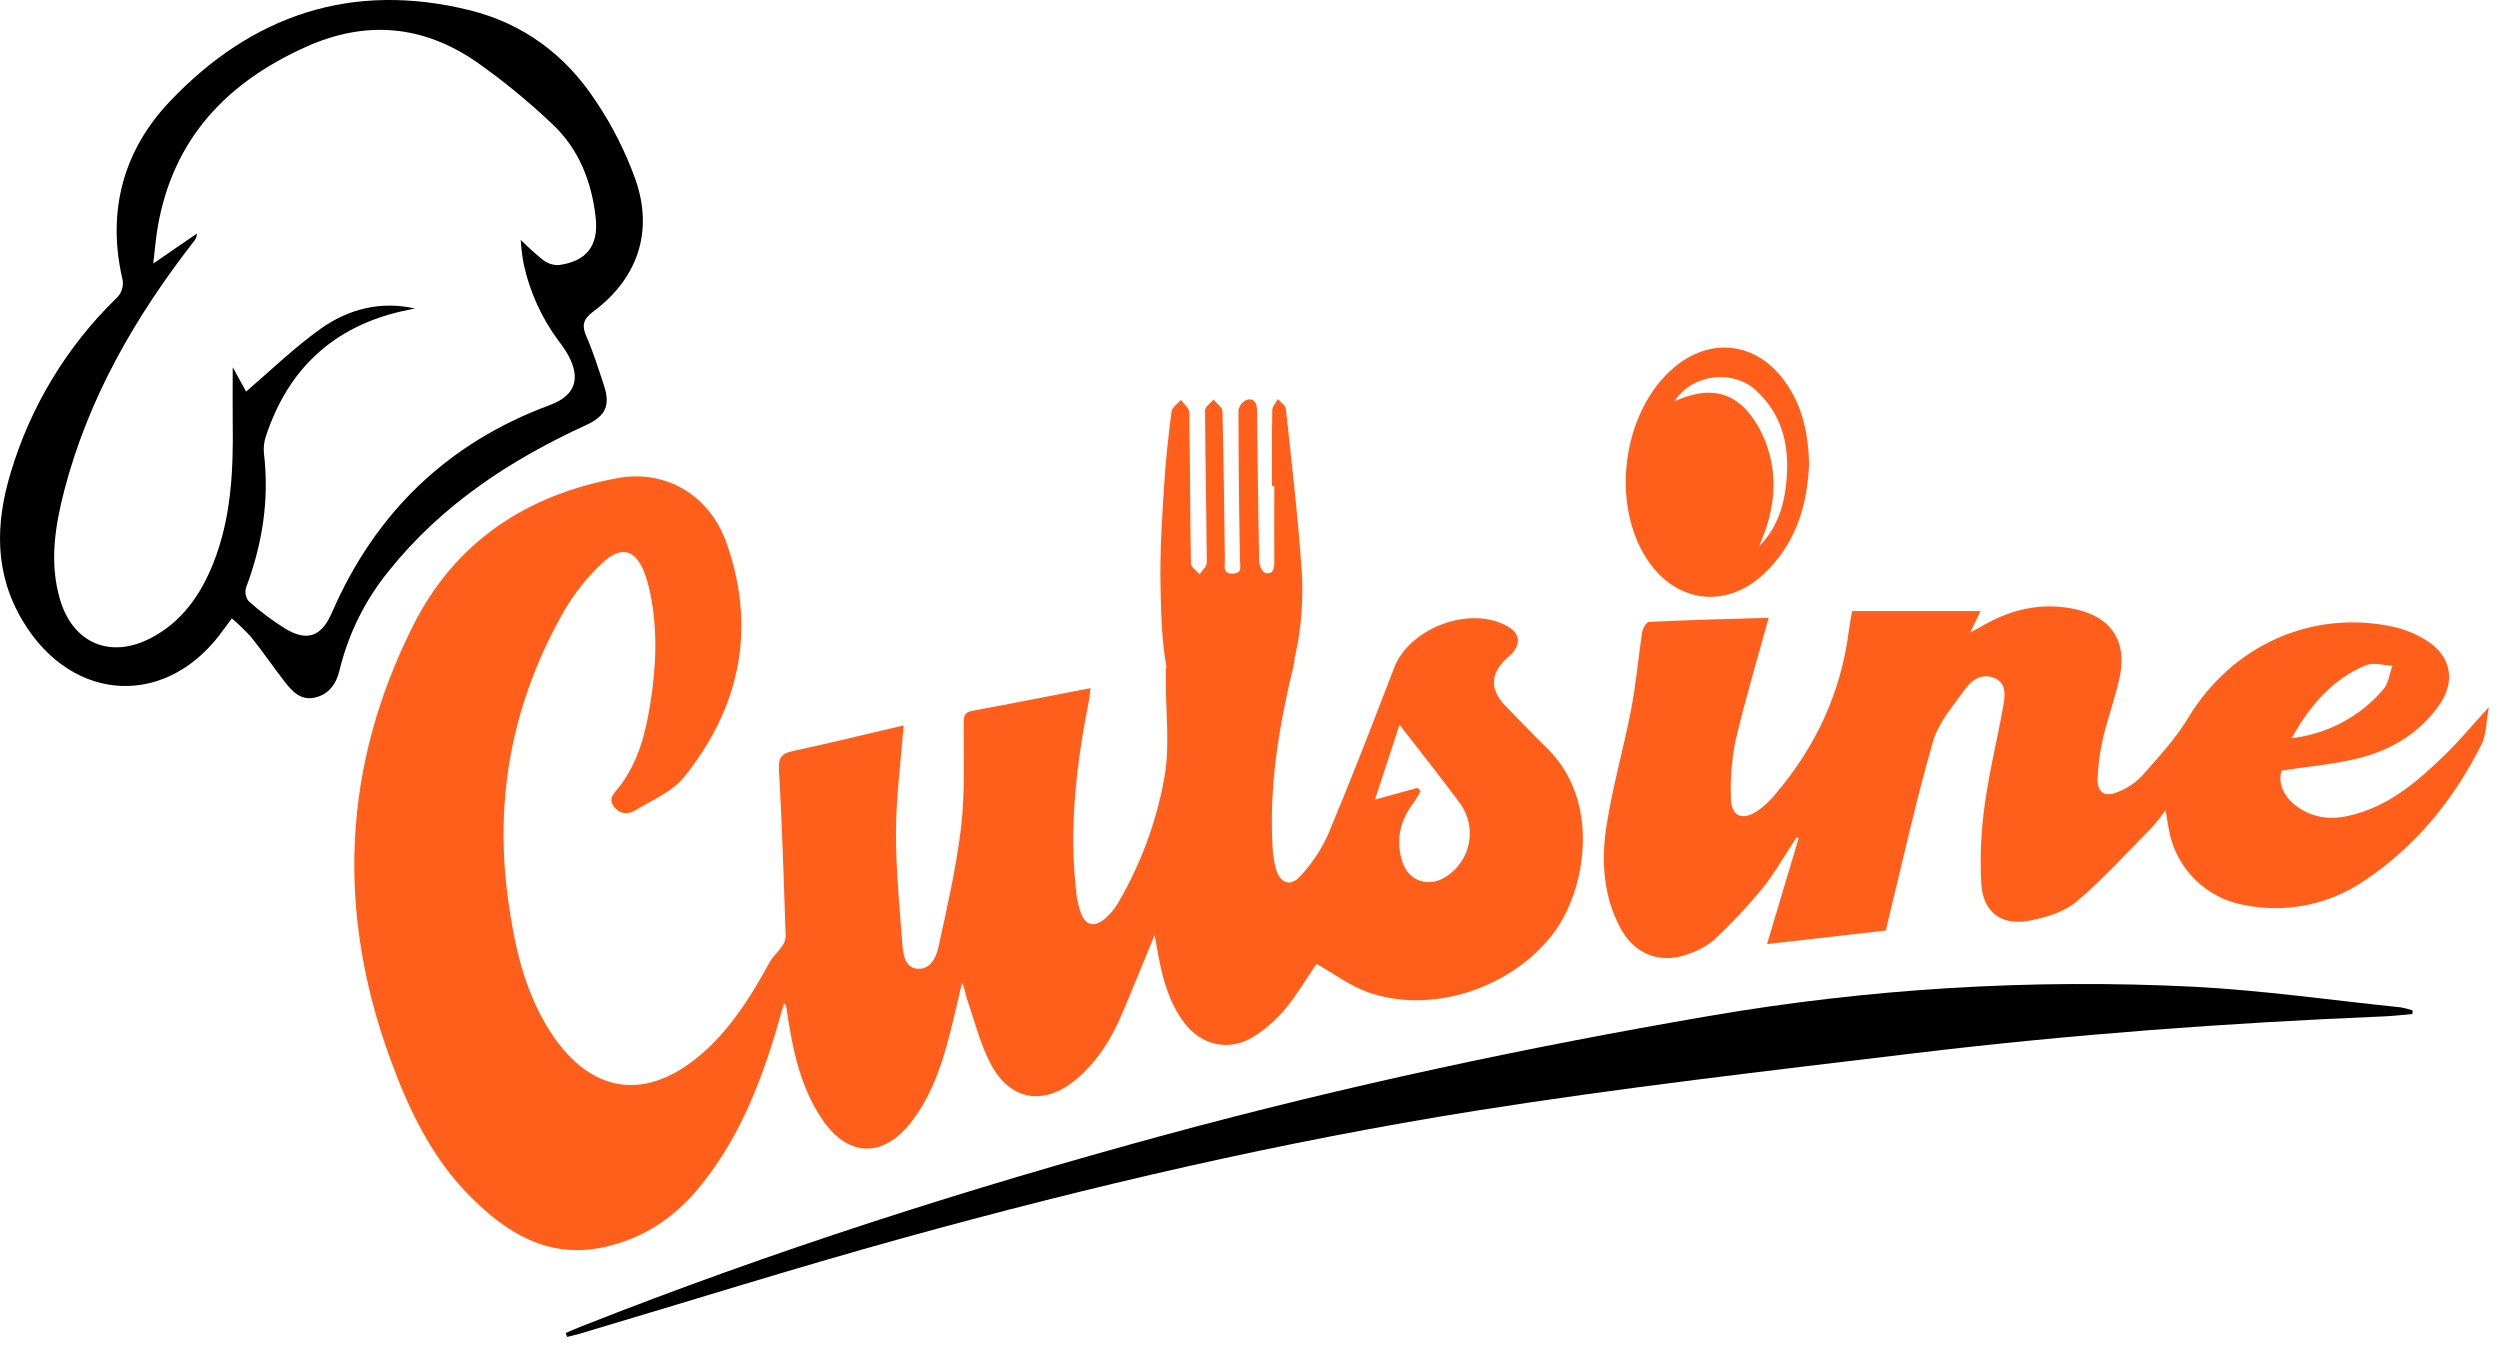 <svg width="124" height="67" viewBox="0 0 124 67" fill="none" xmlns="http://www.w3.org/2000/svg">
<g id="Group 34502">
<path id="Vector" d="M44.821 35.981C44.68 37.795 44.447 39.525 44.438 41.253C44.438 43.121 44.616 44.992 44.76 46.858C44.799 47.343 44.885 48.002 45.513 48.05C46.142 48.099 46.438 47.482 46.546 46.978C46.975 44.998 47.437 43.014 47.672 41.007C47.871 39.311 47.787 37.581 47.798 35.865C47.798 35.522 47.843 35.329 48.217 35.259C50.156 34.901 52.091 34.517 54.093 34.131C54.063 34.365 54.05 34.535 54.018 34.7C53.393 37.868 53.005 41.051 53.386 44.286C53.42 44.62 53.494 44.948 53.605 45.264C53.837 45.898 54.266 46.015 54.789 45.577C55.045 45.362 55.264 45.106 55.436 44.819C56.573 42.893 57.357 40.778 57.751 38.574C58.036 37.016 57.82 35.368 57.827 33.759C57.827 33.498 57.827 33.237 57.827 33.114L64.217 32.682C64.201 32.771 64.181 32.939 64.142 33.1C63.43 36.04 62.938 39.009 63.121 42.05C63.138 42.407 63.194 42.761 63.289 43.105C63.497 43.802 63.987 43.999 64.471 43.48C65.066 42.853 65.547 42.127 65.896 41.336C67.032 38.623 68.093 35.877 69.146 33.13C69.912 31.132 72.942 30.004 74.787 31.073C75.366 31.409 75.452 31.901 75.008 32.396C74.921 32.496 74.811 32.574 74.714 32.667C73.899 33.443 73.897 34.233 74.7 35.041C75.375 35.722 76.025 36.426 76.714 37.091C79.423 39.711 78.673 44.134 77.06 46.277C75.022 48.987 71.057 50.334 67.871 49.221C66.954 48.899 66.14 48.279 65.298 47.809C64.842 48.476 64.354 49.307 63.75 50.043C63.309 50.572 62.789 51.03 62.208 51.4C60.992 52.179 59.589 51.871 58.725 50.712C57.973 49.7 57.656 48.517 57.435 47.301C57.384 47.019 57.334 46.737 57.27 46.374C56.714 47.721 56.202 48.996 55.667 50.254C55.133 51.512 54.444 52.636 53.398 53.521C51.851 54.831 50.175 54.635 49.196 52.872C48.633 51.859 48.355 50.683 47.969 49.573C47.876 49.31 47.86 49.021 47.718 48.745C47.474 49.763 47.253 50.785 46.977 51.784C46.592 53.191 46.074 54.542 45.159 55.703C43.8 57.426 42.076 57.394 40.823 55.58C39.674 53.921 39.3 51.989 39.014 50.039C39.008 49.932 38.964 49.831 38.889 49.754C38.752 50.227 38.616 50.703 38.476 51.183C37.632 54.005 36.517 56.697 34.61 58.981C33.352 60.481 31.789 61.483 29.858 61.878C27.146 62.425 25.107 61.138 23.32 59.342C21.409 57.425 20.265 55.013 19.352 52.508C16.681 45.191 16.982 37.997 20.494 31.023C22.588 26.861 26.112 24.555 30.612 23.717C32.975 23.275 35.188 24.514 36.043 26.948C37.528 31.18 36.707 35.103 33.92 38.556C33.336 39.271 32.35 39.682 31.52 40.186C31.164 40.408 30.753 40.403 30.451 40.008C30.151 39.613 30.451 39.361 30.672 39.082C31.645 37.85 32.017 36.401 32.259 34.876C32.558 33.005 32.628 31.146 32.223 29.286C32.167 29.025 32.093 28.767 32.004 28.516C31.561 27.265 30.845 27.011 29.867 27.931C29.122 28.631 28.482 29.437 27.969 30.323C25.448 34.749 24.502 39.502 25.197 44.576C25.497 46.781 25.951 48.924 27.105 50.867C29.173 54.347 32.154 54.776 35.103 52.002C36.403 50.778 37.325 49.282 38.173 47.729C38.328 47.45 38.586 47.23 38.768 46.962C38.883 46.816 38.954 46.64 38.971 46.454C38.878 43.711 38.793 40.966 38.639 38.233C38.606 37.616 38.721 37.377 39.334 37.25C41.165 36.858 42.974 36.41 44.821 35.981ZM70.307 39.077L70.465 39.228C70.368 39.421 70.258 39.608 70.136 39.786C69.442 40.68 69.215 41.657 69.552 42.735C69.862 43.722 70.886 44.045 71.746 43.468C72.036 43.28 72.284 43.035 72.476 42.747C72.668 42.46 72.799 42.136 72.861 41.795C72.923 41.455 72.915 41.105 72.838 40.768C72.76 40.431 72.615 40.113 72.41 39.834C71.448 38.533 70.439 37.27 69.417 35.945C69.027 37.137 68.631 38.342 68.198 39.661L70.307 39.077Z" fill="#FF5F1B"/>
<path id="Vector_2" d="M87.727 30.644C87.193 32.582 86.58 34.628 86.09 36.703C85.898 37.643 85.819 38.603 85.853 39.563C85.853 40.49 86.416 40.735 87.189 40.208C87.515 39.975 87.808 39.7 88.06 39.389C90.04 37.066 91.294 34.394 91.694 31.347C91.739 31.02 91.799 30.693 91.862 30.31H98.233L97.728 31.366C98.032 31.204 98.212 31.116 98.385 31.009C99.831 30.185 101.368 29.854 103.004 30.231C104.728 30.626 105.506 31.82 105.141 33.561C104.926 34.585 104.553 35.574 104.313 36.599C104.16 37.251 104.069 37.915 104.042 38.583C104.012 39.318 104.398 39.57 105.068 39.271C105.501 39.1 105.894 38.84 106.22 38.506C107.039 37.575 107.905 36.655 108.535 35.602C110.695 32.028 114.645 30.215 118.698 31.086C119.305 31.221 119.883 31.463 120.406 31.801C121.576 32.555 121.798 33.785 121.008 34.935C120.071 36.299 118.716 37.139 117.17 37.559C115.9 37.904 114.563 38.001 113.17 38.222C112.992 38.733 113.197 39.434 113.831 39.929C114.62 40.546 115.525 40.687 116.483 40.465C118.442 40.031 119.888 38.78 121.269 37.441C121.982 36.748 122.626 35.972 123.447 35.073C123.31 35.809 123.328 36.433 123.08 36.925C121.709 39.661 119.825 41.979 117.264 43.688C116.406 44.272 115.44 44.68 114.423 44.887C113.406 45.094 112.358 45.096 111.34 44.894C110.402 44.734 109.536 44.287 108.861 43.613C108.187 42.94 107.737 42.073 107.574 41.132C107.524 40.871 107.484 40.606 107.413 40.187C107.218 40.463 107.009 40.729 106.786 40.984C105.54 42.245 104.347 43.579 102.995 44.719C102.374 45.244 101.455 45.518 100.629 45.67C99.247 45.922 98.349 45.23 98.269 43.809C98.203 42.496 98.263 41.179 98.447 39.877C98.666 38.269 99.067 36.682 99.35 35.077C99.441 34.564 99.556 33.926 98.963 33.647C98.371 33.368 97.827 33.688 97.493 34.151C96.889 34.989 96.15 35.829 95.874 36.787C95.023 39.74 94.364 42.749 93.632 45.736C93.6 45.863 93.577 45.992 93.543 46.152L87.645 46.826C88.179 45.039 88.696 43.309 89.214 41.573L89.109 41.534C88.546 42.387 88.04 43.286 87.408 44.075C86.673 44.965 85.883 45.807 85.043 46.597C84.685 46.898 84.275 47.131 83.834 47.284C82.461 47.847 81.12 47.393 80.408 46.093C79.517 44.485 79.412 42.698 79.685 40.941C79.984 39.007 80.534 37.112 80.905 35.186C81.149 33.919 81.261 32.625 81.451 31.347C81.482 31.168 81.665 30.85 81.788 30.845C83.822 30.75 85.857 30.691 87.727 30.644ZM113.666 36.614C115.431 36.412 117.056 35.547 118.212 34.192C118.47 33.897 118.52 33.416 118.664 33.02C118.224 33.002 117.722 32.841 117.354 32.991C115.662 33.692 114.547 35.036 113.666 36.614Z" fill="#FF5F1B"/>
<path id="Vector_3" d="M11.499 30.673C11.335 30.893 11.226 31.031 11.125 31.175C8.374 35.127 3.606 34.941 1.128 30.798C-0.286 28.436 -0.233 25.973 0.533 23.438C1.509 20.174 3.298 17.212 5.729 14.833C5.886 14.702 6 14.527 6.056 14.33C6.113 14.134 6.109 13.925 6.046 13.73C5.318 10.429 6.128 7.458 8.407 5.049C12.485 0.742 17.462 -0.942 23.311 0.511C25.943 1.166 28.03 2.713 29.517 4.963C30.353 6.197 31.03 7.532 31.531 8.937C32.421 11.521 31.609 13.826 29.433 15.449C28.918 15.834 28.843 16.141 29.091 16.7C29.429 17.474 29.682 18.288 29.949 19.092C30.288 20.105 30.042 20.636 29.084 21.077C25.321 22.804 21.918 25.027 19.29 28.312C18.115 29.75 17.278 31.436 16.841 33.243C16.684 33.917 16.307 34.448 15.607 34.602C14.907 34.755 14.483 34.285 14.108 33.797C13.548 33.082 13.039 32.319 12.462 31.606C12.162 31.274 11.84 30.963 11.499 30.673ZM20.581 15.303C20.369 15.346 20.159 15.387 19.948 15.433C16.538 16.212 14.298 18.293 13.198 21.612C13.102 21.883 13.065 22.172 13.089 22.459C13.367 24.782 13.016 26.993 12.199 29.159C12.168 29.274 12.165 29.394 12.189 29.51C12.213 29.625 12.265 29.734 12.339 29.826C12.905 30.328 13.511 30.782 14.152 31.183C15.247 31.84 15.954 31.569 16.467 30.378C18.625 25.419 22.205 21.967 27.273 20.091C28.519 19.626 28.826 18.797 28.181 17.616C28.05 17.382 27.902 17.159 27.736 16.949C26.877 15.804 26.275 14.487 25.973 13.086C25.901 12.692 25.852 12.294 25.827 11.894C26.17 12.241 26.532 12.569 26.911 12.876C27.132 13.055 27.407 13.152 27.691 13.151C29.07 12.972 29.7 12.214 29.547 10.804C29.353 9.029 28.719 7.394 27.399 6.157C26.222 5.038 24.964 4.008 23.637 3.074C20.983 1.244 18.148 0.985 15.165 2.329C11.239 4.098 8.577 6.885 7.823 11.265C7.727 11.816 7.686 12.375 7.602 13.072L9.768 11.584C9.762 11.741 9.699 11.89 9.59 12.004C6.707 15.717 4.386 19.728 3.19 24.321C2.727 26.108 2.44 27.919 2.978 29.74C3.622 31.915 5.485 32.694 7.488 31.645C9.029 30.841 9.955 29.501 10.583 27.926C11.474 25.681 11.577 23.322 11.543 20.945C11.531 20.066 11.543 19.185 11.543 18.216L12.207 19.422C13.454 18.35 14.622 17.219 15.929 16.288C17.309 15.321 18.885 14.92 20.581 15.301V15.303Z" fill="black"/>
<path id="Vector_4" d="M28.059 66.116C28.329 66.003 28.593 65.883 28.871 65.776C38.35 62.034 48.039 58.937 57.869 56.268C66.732 53.862 75.705 51.948 84.758 50.395C92.695 49.029 100.757 48.542 108.799 48.942C112.232 49.121 115.648 49.611 119.072 49.964C119.273 50 119.471 50.051 119.665 50.116L119.653 50.295C119.181 50.336 118.711 50.393 118.241 50.413C110.464 50.736 102.705 51.307 94.978 52.238C87.699 53.117 80.408 53.945 73.169 55.097C63.576 56.626 54.115 58.827 44.746 61.419C39.374 62.906 34.062 64.577 28.709 66.166C28.518 66.221 28.322 66.262 28.128 66.311L28.059 66.116Z" fill="black"/>
<path id="Vector_5" d="M89.73 23.006C89.648 25.072 89.066 26.995 87.465 28.486C85.636 30.191 83.191 29.916 81.766 27.848C79.847 25.07 80.45 20.425 83.013 18.243C84.838 16.688 87.124 16.963 88.522 18.91C89.395 20.109 89.692 21.485 89.73 23.006ZM87.247 27.104C88.049 26.304 88.433 25.287 88.572 24.189C88.804 22.363 88.526 20.668 87.082 19.348C86.013 18.366 83.996 18.468 83.054 19.907C84.637 19.181 85.871 19.36 86.816 20.565C87.206 21.077 87.503 21.654 87.692 22.27C88.214 23.916 87.949 25.523 87.247 27.099V27.104Z" fill="#FF5F1B"/>
<path id="Vector_6" d="M63.092 24.107C63.092 22.856 63.08 21.605 63.105 20.354C63.105 20.164 63.282 19.978 63.384 19.791C63.521 19.957 63.762 20.114 63.781 20.293C64.071 23.022 64.399 25.749 64.575 28.487C64.7 30.453 64.326 34.996 62.348 35C61.813 35 59.522 35.052 58.987 35C57.6 34.875 57.595 30.493 57.563 29.09C57.525 27.42 57.634 25.744 57.741 24.075C57.814 22.85 57.951 21.628 58.109 20.411C58.136 20.202 58.414 20.026 58.574 19.835C58.718 20.041 58.982 20.243 58.987 20.45C59.03 22.952 59.026 25.454 59.071 27.948C59.071 28.126 59.351 28.305 59.5 28.484C59.621 28.296 59.856 28.107 59.856 27.921C59.84 25.399 59.783 22.875 59.771 20.354C59.771 20.175 60.047 19.996 60.195 19.817C60.348 20.012 60.629 20.205 60.635 20.404C60.697 22.859 60.72 25.317 60.754 27.772C60.754 28.069 60.631 28.46 61.133 28.453C61.635 28.446 61.507 28.096 61.502 27.778C61.457 25.299 61.429 22.82 61.429 20.341C61.451 20.228 61.501 20.122 61.574 20.033C61.646 19.944 61.74 19.874 61.845 19.83C62.202 19.728 62.344 19.992 62.348 20.341C62.378 22.843 62.405 25.345 62.458 27.848C62.458 28.049 62.625 28.393 62.766 28.421C63.153 28.503 63.209 28.201 63.206 27.867C63.194 26.616 63.206 25.365 63.206 24.114L63.092 24.107Z" fill="#FF5F1B"/>
</g>
</svg>
